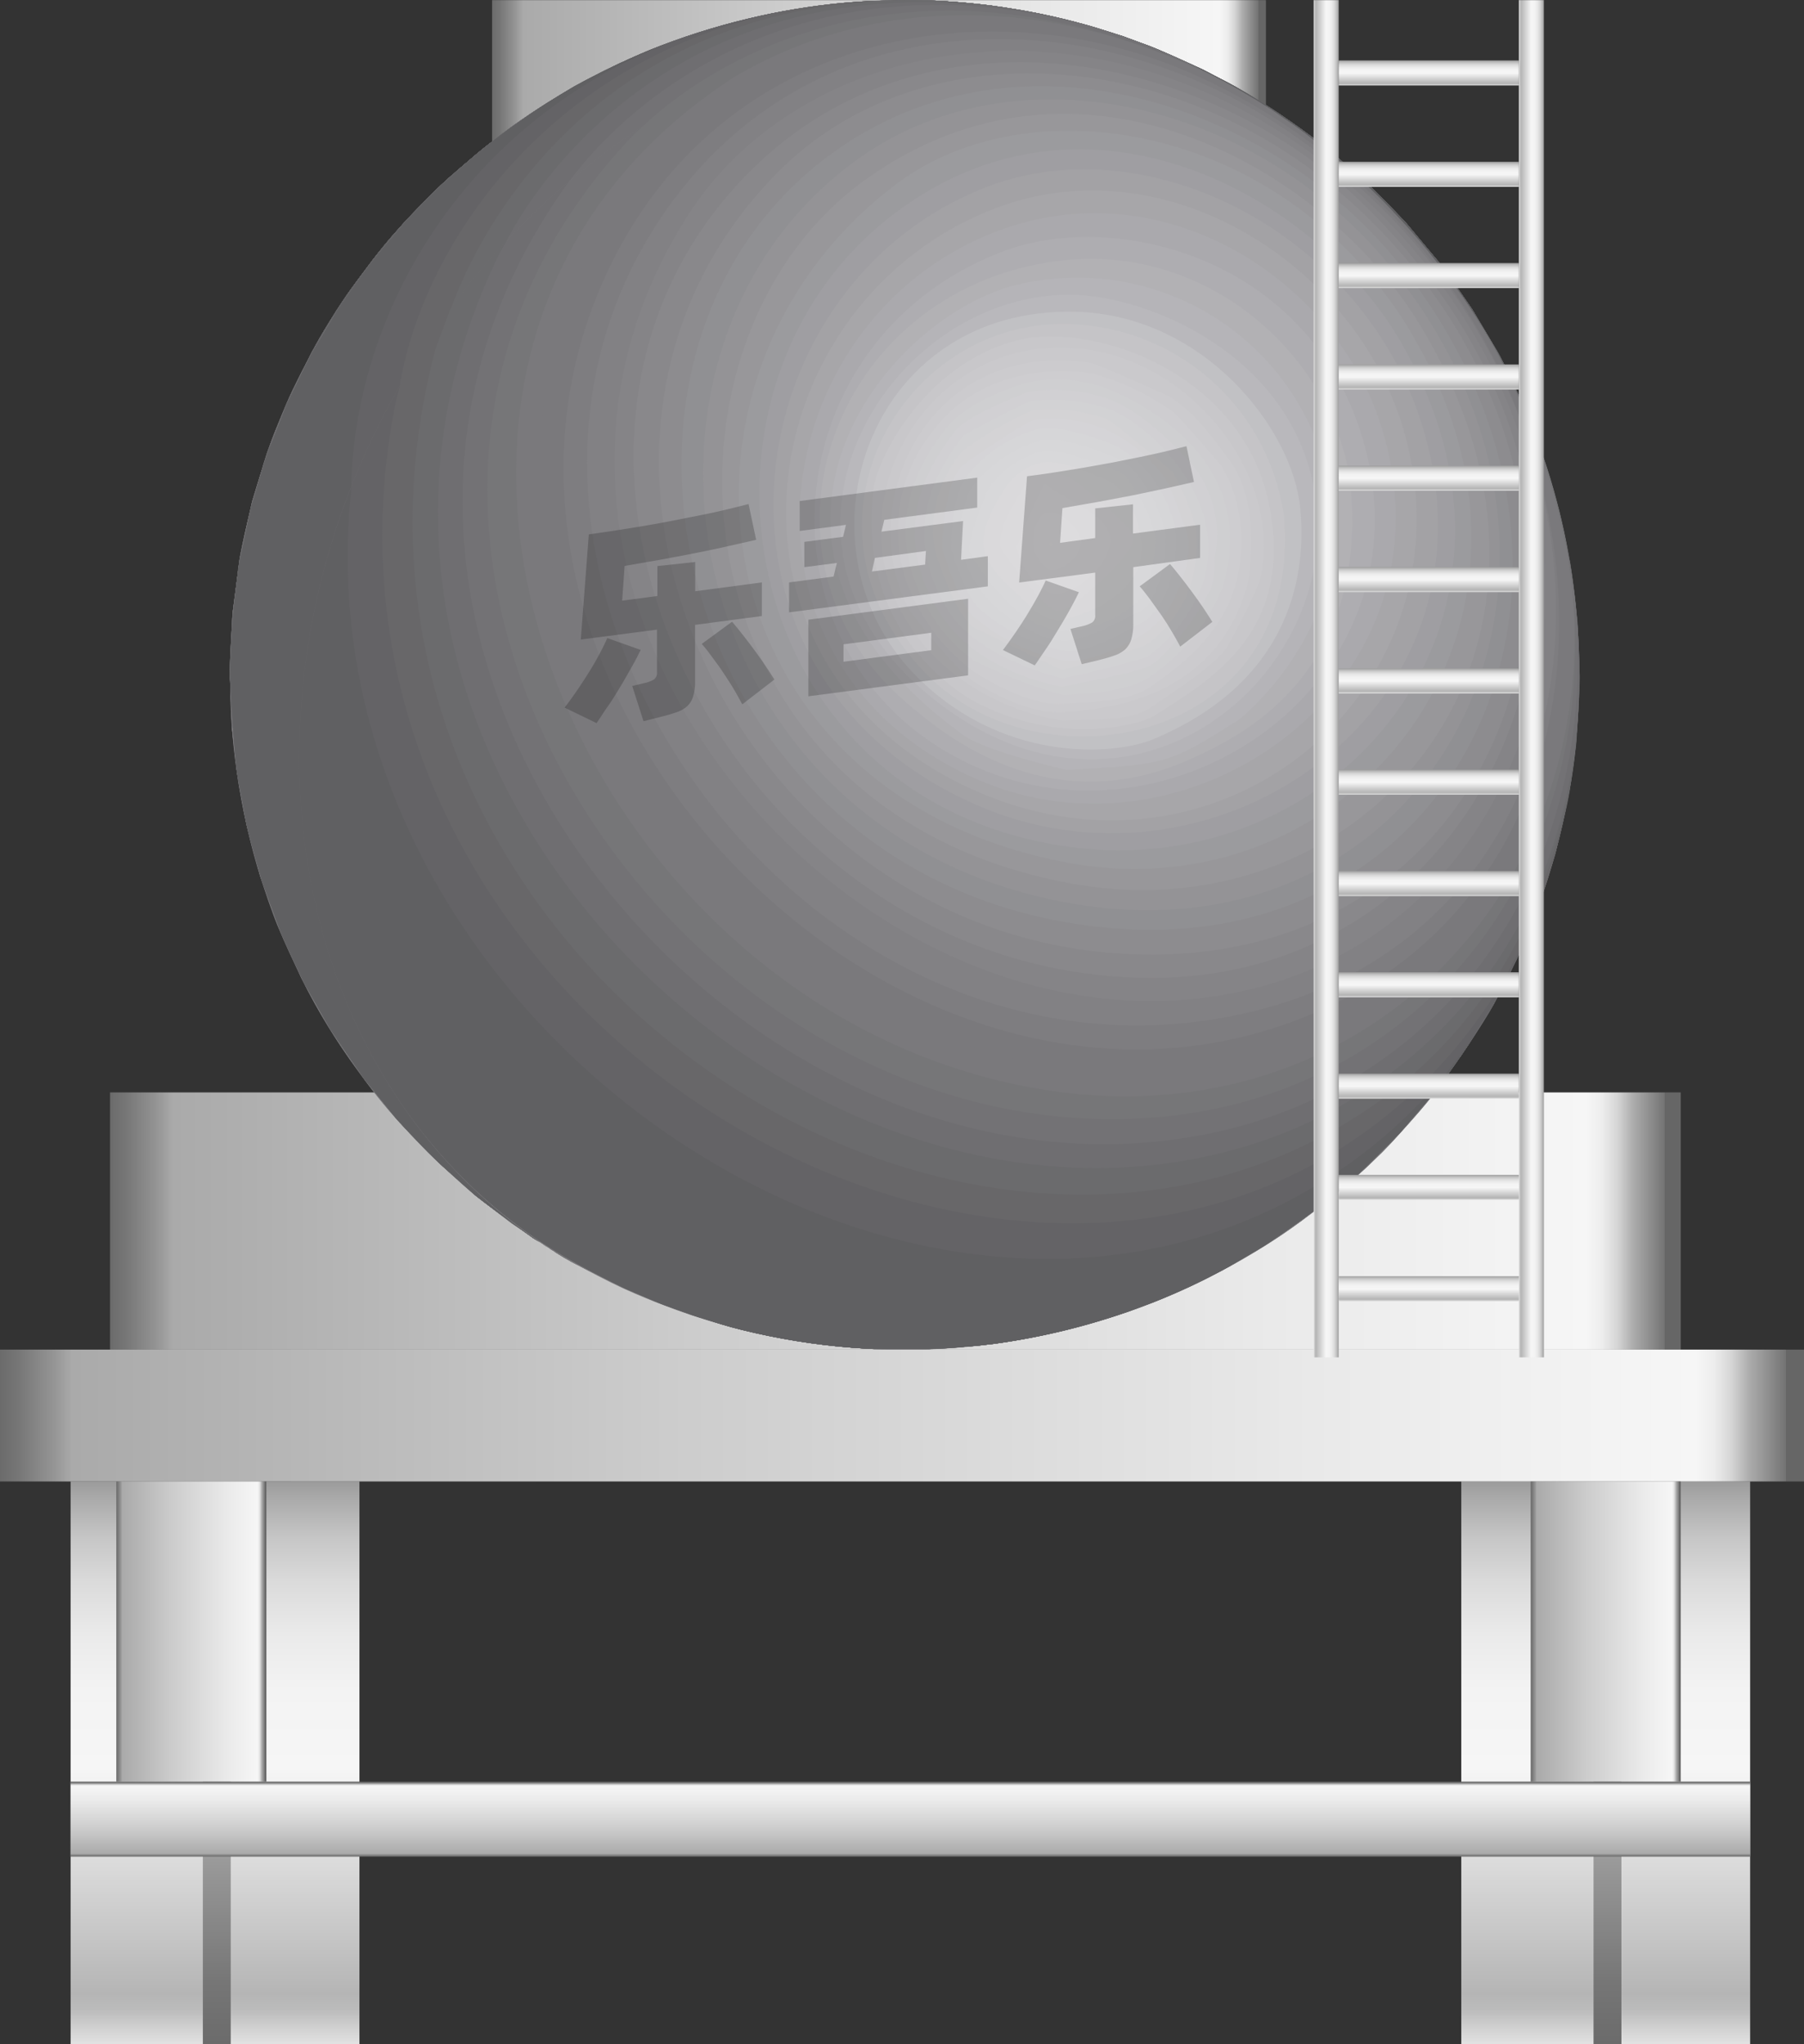 <svg xmlns="http://www.w3.org/2000/svg" xmlns:xlink="http://www.w3.org/1999/xlink" viewBox="0 0 132.6 150.23"><rect x="0" y="0" width="132.6" height="150.23" fill="#333333" stroke="none"/><defs><style>.cls-1{fill:none;}.cls-2{fill:url(#未命名的渐变_105);}.cls-3{fill:url(#未命名的渐变_67);}.cls-4{fill:url(#未命名的渐变_105-2);}.cls-5{fill:url(#未命名的渐变_67-2);}.cls-6{fill:url(#未命名的渐变_74);}.cls-7{fill:url(#未命名的渐变_74-2);}.cls-8{isolation:isolate;}.cls-9{clip-path:url(#clip-path);}.cls-10{fill:#7a797c;}.cls-11{fill:#767678;}.cls-12{fill:#737275;}.cls-13{fill:#6f6e71;}.cls-14{fill:#6b6b6d;}.cls-15{fill:#686769;}.cls-16{fill:#646366;}.cls-17{fill:#606062;}.cls-18{fill:#7e7d80;}.cls-19{fill:#828184;}.cls-20{fill:#858487;}.cls-21{fill:#89888b;}.cls-22{fill:#8d8c8f;}.cls-23{fill:#909093;}.cls-24{fill:#949396;}.cls-25{fill:#98979a;}.cls-26{fill:#9b9b9e;}.cls-27{fill:#9f9ea2;}.cls-28{fill:#a3a2a5;}.cls-29{fill:#a7a6a9;}.cls-30{fill:#aaa9ad;}.cls-31{fill:#aeadb1;}.cls-32{fill:#b2b1b4;}.cls-33{fill:#b5b4b8;}.cls-34{fill:#b9b8bc;}.cls-35{fill:#c1c1c4;}.cls-36{fill:#c5c4c7;}.cls-37{fill:#c8c7ca;}.cls-38{fill:#cac9cc;}.cls-39{fill:#cccbce;}.cls-40{fill:#cecdd0;}.cls-41{fill:#cfcfd1;}.cls-42{fill:#d1d0d3;}.cls-43{fill:#d2d2d4;}.cls-44{fill:#d4d3d5;}.cls-45{fill:#d5d4d7;}.cls-46{fill:#d6d6d8;}.cls-47{fill:#d7d7d9;}.cls-48{fill:#d8d8da;}.cls-49{fill:#dad9db;}.cls-50{fill:#dbdadc;}.cls-51{fill:#dcdbdd;}.cls-52{fill:#dddcde;}.cls-53{fill:#dedddf;}.cls-54{clip-path:url(#clip-path-2);}.cls-55{fill:url(#未命名的渐变_74-3);}.cls-56{fill:url(#未命名的渐变_74-4);}.cls-57{fill:url(#未命名的渐变_74-5);}.cls-58{fill:url(#未命名的渐变_74-6);}.cls-59{fill:url(#未命名的渐变_105-3);}.cls-60{fill:url(#未命名的渐变_105-4);}.cls-61{fill:url(#未命名的渐变_105-5);}.cls-62{fill:url(#未命名的渐变_105-6);}.cls-63{fill:url(#未命名的渐变_105-7);}.cls-64{fill:url(#未命名的渐变_105-8);}.cls-65{fill:url(#未命名的渐变_105-9);}.cls-66{fill:url(#未命名的渐变_105-10);}.cls-67{fill:url(#未命名的渐变_105-11);}.cls-68{fill:url(#未命名的渐变_105-12);}.cls-69{fill:url(#未命名的渐变_105-13);}.cls-70{fill:url(#未命名的渐变_105-14);}.cls-71{fill:url(#未命名的渐变_105-15);}.cls-72{fill:url(#未命名的渐变_105-16);}.cls-73{fill:url(#未命名的渐变_105-17);}.cls-74{opacity:0.2;}</style><linearGradient id="未命名的渐变_105" x1="15.81" y1="150.23" x2="15.81" y2="108.87" gradientUnits="userSpaceOnUse"><stop offset="0" stop-color="#e2e2e2"/><stop offset="0.03" stop-color="#d0d0d0"/><stop offset="0.06" stop-color="#bcbcbc"/><stop offset="0.09" stop-color="#b5b5b5"/><stop offset="0.49" stop-color="#f6f6f6"/><stop offset="0.63" stop-color="#f3f3f3"/><stop offset="0.73" stop-color="#eaeaea"/><stop offset="0.82" stop-color="#dbdbdb"/><stop offset="0.9" stop-color="#c6c6c6"/><stop offset="0.97" stop-color="#aaa"/><stop offset="1" stop-color="#9b9b9b"/></linearGradient><linearGradient id="未命名的渐变_67" x1="15.93" y1="150.23" x2="15.93" y2="108.87" gradientUnits="userSpaceOnUse"><stop offset="0" stop-color="#6b6b6b"/><stop offset="0.11" stop-color="#767676"/><stop offset="0.3" stop-color="#959595"/><stop offset="0.41" stop-color="#aaa"/><stop offset="0.56" stop-color="#ccc"/><stop offset="0.71" stop-color="#eaeaea"/><stop offset="0.8" stop-color="#f6f6f6"/><stop offset="0.83" stop-color="#ededed"/><stop offset="0.87" stop-color="#d4d4d4"/><stop offset="0.92" stop-color="#ababab"/><stop offset="0.98" stop-color="#737373"/><stop offset="0.99" stop-color="#666"/></linearGradient><linearGradient id="未命名的渐变_105-2" x1="118.03" y1="150.23" x2="118.03" y2="108.87" xlink:href="#未命名的渐变_105"/><linearGradient id="未命名的渐变_67-2" x1="118.15" y1="150.23" x2="118.15" y2="108.87" xlink:href="#未命名的渐变_67"/><linearGradient id="未命名的渐变_74" x1="8.09" y1="89.73" x2="123.54" y2="89.73" gradientUnits="userSpaceOnUse"><stop offset="0" stop-color="#6b6b6b"/><stop offset="0.01" stop-color="#767676"/><stop offset="0.03" stop-color="#959595"/><stop offset="0.04" stop-color="#aaa"/><stop offset="0.37" stop-color="#ccc"/><stop offset="0.74" stop-color="#eaeaea"/><stop offset="0.94" stop-color="#f6f6f6"/><stop offset="0.95" stop-color="#ededed"/><stop offset="0.96" stop-color="#d4d4d4"/><stop offset="0.97" stop-color="#ababab"/><stop offset="0.99" stop-color="#737373"/><stop offset="0.99" stop-color="#666"/></linearGradient><linearGradient id="未命名的渐变_74-2" x1="36.17" y1="34.53" x2="93.05" y2="34.53" xlink:href="#未命名的渐变_74"/><clipPath id="clip-path"><path class="cls-1" d="M42,92.73a38.45,38.45,0,0,0,24.38,4.49A38.45,38.45,0,0,1,42,92.73a50.11,50.11,0,0,1-4.38-2.81,46.86,46.86,0,0,1-6.1-5.15c-.89-.92-2.07-2.16-2.9-3.13s-1.65-2-2.3-2.93a46.31,46.31,0,0,1-4.17-6.83c-.54-1.15-1.26-2.67-1.74-3.84s-.94-2.55-1.29-3.65a46.2,46.2,0,0,1-1.62-6.86,59.78,59.78,0,0,1-.63-8,50.61,50.61,0,0,1,.72-8.36,47.91,47.91,0,0,1,2.06-7.94c.42-1.22,1.07-2.82,1.6-4s1.19-2.39,1.7-3.41a43.3,43.3,0,0,1,2.27-3.74c.61-.93,1.53-2.11,2.19-3a41.1,41.1,0,0,1,3-3.47c.74-.79,1.76-1.81,2.57-2.53,1.13-1,2.7-2.3,3.9-3.23a50.18,50.18,0,0,1,5.65-3.64,40.92,40.92,0,0,1,5.13-2.46c1-.4,2.42-.93,3.48-1.27s2.53-.76,3.63-1A49.38,49.38,0,0,1,69,.06,49.9,49.9,0,0,1,82.5,2.65a48.52,48.52,0,0,1,5.92,2.47,47.31,47.31,0,0,1,6.37,3.76,50.33,50.33,0,0,1,6,4.87,49.77,49.77,0,0,1,9.55,12.59,68.33,68.33,0,0,1,3.06,7,38.63,38.63,0,0,1,1.22,4.1c.29,1.14.57,2.69.81,3.85a32.88,32.88,0,0,1,.53,4.32,48,48,0,0,1,.15,4.94c-.07,1.21-.12,2.82-.24,4a42.2,42.2,0,0,1-.63,4.33,49,49,0,0,1-2.23,8,48.34,48.34,0,0,1-3.52,7.48c-1.15,1.92-2.87,4.38-4.22,6.17-.83,1.1-2.11,2.43-3,3.45a33.9,33.9,0,0,1-2.59,2.5c-1.16,1-2.77,2.28-4,3.22a35.28,35.28,0,0,1-3.31,2.21c-1.47.87-3.49,2-5,2.69a48.32,48.32,0,0,1-7.36,2.71,49.55,49.55,0,0,1-19.45,1.51,50,50,0,0,1-10-2.29c-1-.34-2.39-.85-3.38-1.3C45.56,94.54,43.53,93.53,42,92.73Z"/></clipPath><clipPath id="clip-path-2"><path class="cls-1" d="M73.11,98.75a49.7,49.7,0,0,1-16.64-.58,48.1,48.1,0,0,1-7.65-2.24c-.9-.33-2.08-.83-3-1.24-1.17-.55-2.7-1.34-3.84-2C29.92,85.85,22,72.26,22,55.58,22,29.27,42,5.27,66.58,2,42,5.27,22,29.27,22,55.58,22,72.26,29.92,85.85,42,92.73c-.85-.52-2-1.17-2.82-1.73-1.31-.9-3-2.15-4.25-3.14a62.74,62.74,0,0,1-5.22-5,34,34,0,0,1-3-3.66C26,78.15,25,76.72,24.26,75.6a37.18,37.18,0,0,1-1.87-3.3c-.56-1.17-1.31-2.71-1.8-3.91s-1-2.52-1.33-3.63a50.21,50.21,0,0,1-1.85-8,48.51,48.51,0,0,1-.51-7.22,69.38,69.38,0,0,1,.66-8,49.42,49.42,0,0,1,3.53-11.87,44.83,44.83,0,0,1,3.82-7.06,49,49,0,0,1,4.88-6.32c.74-.79,1.74-1.84,2.53-2.58,1-.9,2.26-2.05,3.28-2.86.8-.63,1.88-1.45,2.72-2C39.46,8,41,7.07,42.18,6.37a58.11,58.11,0,0,1,5.5-2.66A50.78,50.78,0,0,1,55,1.37,49.33,49.33,0,0,1,69,.06a53.45,53.45,0,0,1,6.08.69c1.19.23,2.06.39,3.1.65,2.08.53,3.26.89,3.87,1.11a50.25,50.25,0,0,1,5,2c1.16.57,2.71,1.34,3.84,2,.88.49,2,1.17,2.85,1.75s2,1.34,2.77,2c1.1.86,2.54,2,3.56,3a50.32,50.32,0,0,1,5.53,6A49.32,49.32,0,0,1,110.1,26a66.39,66.39,0,0,1,3.13,7,50.51,50.51,0,0,1,2.67,12.32,48.24,48.24,0,0,1,0,8.46,32.5,32.5,0,0,1-.64,4.81,49.36,49.36,0,0,1-2.14,7.91,48.07,48.07,0,0,1-3.37,7.37c-1.13,1.94-2.82,4.42-4.14,6.23-.76,1-1.9,2.31-2.76,3.25a50.39,50.39,0,0,1-8.59,7.36A49.53,49.53,0,0,1,73.11,98.75Z"/></clipPath><linearGradient id="未命名的渐变_74-3" x1="0" y1="104.02" x2="132.6" y2="104.02" xlink:href="#未命名的渐变_74"/><linearGradient id="未命名的渐变_74-4" x1="8.55" y1="119.9" x2="19.58" y2="119.9" xlink:href="#未命名的渐变_74"/><linearGradient id="未命名的渐变_74-5" x1="112.51" y1="119.9" x2="123.54" y2="119.9" xlink:href="#未命名的渐变_74"/><linearGradient id="未命名的渐变_74-6" x1="66.92" y1="136.44" x2="66.92" y2="130.93" xlink:href="#未命名的渐变_74"/><linearGradient id="未命名的渐变_105-3" x1="96.56" y1="49.88" x2="98.4" y2="49.88" xlink:href="#未命名的渐变_105"/><linearGradient id="未命名的渐变_105-4" x1="111.64" y1="49.88" x2="113.48" y2="49.88" xlink:href="#未命名的渐变_105"/><linearGradient id="未命名的渐变_105-5" x1="105.02" y1="6.28" x2="105.02" y2="4.44" xlink:href="#未命名的渐变_105"/><linearGradient id="未命名的渐变_105-6" x1="105.02" y1="13.73" x2="105.02" y2="11.89" xlink:href="#未命名的渐变_105"/><linearGradient id="未命名的渐变_105-7" x1="105.02" y1="21.17" x2="105.02" y2="19.33" xlink:href="#未命名的渐变_105"/><linearGradient id="未命名的渐变_105-8" x1="105.02" y1="28.62" x2="105.02" y2="26.78" xlink:href="#未命名的渐变_105"/><linearGradient id="未命名的渐变_105-9" x1="105.02" y1="36.06" x2="105.02" y2="34.22" xlink:href="#未命名的渐变_105"/><linearGradient id="未命名的渐变_105-10" x1="105.02" y1="43.51" x2="105.02" y2="41.67" xlink:href="#未命名的渐变_105"/><linearGradient id="未命名的渐变_105-11" x1="105.02" y1="50.95" x2="105.02" y2="49.12" xlink:href="#未命名的渐变_105"/><linearGradient id="未命名的渐变_105-12" x1="105.02" y1="58.4" x2="105.02" y2="56.56" xlink:href="#未命名的渐变_105"/><linearGradient id="未命名的渐变_105-13" x1="105.02" y1="65.85" x2="105.02" y2="64.01" xlink:href="#未命名的渐变_105"/><linearGradient id="未命名的渐变_105-14" x1="105.02" y1="73.29" x2="105.02" y2="71.45" xlink:href="#未命名的渐变_105"/><linearGradient id="未命名的渐变_105-15" x1="105.02" y1="80.74" x2="105.02" y2="78.9" xlink:href="#未命名的渐变_105"/><linearGradient id="未命名的渐变_105-16" x1="105.02" y1="88.18" x2="105.02" y2="86.34" xlink:href="#未命名的渐变_105"/><linearGradient id="未命名的渐变_105-17" x1="105.02" y1="95.63" x2="105.02" y2="93.79" xlink:href="#未命名的渐变_105"/></defs><title>truck(卡车)</title><g id="图层_2" data-name="图层 2"><g id="图层_55" data-name="图层 55"><g id="truck_卡车_" data-name="truck(卡车)"><rect class="cls-2" x="5.19" y="108.87" width="21.23" height="41.36"/><rect class="cls-3" x="14.91" y="108.87" width="2.05" height="41.36"/><rect class="cls-4" x="107.41" y="108.87" width="21.23" height="41.36"/><rect class="cls-5" x="117.13" y="108.87" width="2.05" height="41.36"/><rect class="cls-6" x="8.09" y="80.28" width="115.45" height="18.9"/><rect class="cls-7" x="36.17" y="0.01" width="56.88" height="69.03"/><g class="cls-8"><g class="cls-8"><g class="cls-9"><g class="cls-8"><path class="cls-10" d="M42,92.73A49.87,49.87,0,0,0,70.56,99a49.63,49.63,0,0,0,42.93-65.3A49.94,49.94,0,0,0,69,.06,49.43,49.43,0,0,0,21.28,29.21C12.22,49.28,16.44,77.54,42,92.73a38.45,38.45,0,0,0,24.38,4.49A38.45,38.45,0,0,1,42,92.73"/><path class="cls-10" d="M66.41,97.22C21.34,98.36,6.26,49.37,28,28.66,50.92,6.82,94.76,31.87,93.14,65.89,92.06,88.59,76,94,66.41,97.22A38.45,38.45,0,0,1,42,92.73l2.54,1.34c1.14.53,2.67,1.22,3.83,1.7l2.09.77c.74.23,1.72.55,2.46.77l1.69.44c.54.13,1.25.3,1.78.41l1.42.27,1.42.23,1.23.17,1.22.13,1.13.09c.34,0,.79.06,1.12.07l1.08,0,1.07,0h1.08l1.09,0,1.12,0L70.56,99l1.24-.12,1.31-.15,1.61-.25a50,50,0,0,0,10-2.8l2.54-1.09a47.82,47.82,0,0,0,5.57-3l2.77-1.87c1.21-.95,2.82-2.21,4-3.22l2.59-2.5c.92-1,2.16-2.38,3-3.45l2.22-3c.7-1.11,1.66-2.58,2.31-3.72l1.73-3.38c.5-1.2,1.2-2.77,1.64-4l1.18-3.7c.29-1.26.72-2.94,1-4.21l.56-3.94c.08-1.48.23-3.45.25-4.92l-.16-4c-.15-1.3-.32-3-.53-4.32l-.81-3.85c-.36-1.23-.8-2.88-1.22-4.1L112,29.78c-.56-1.15-1.26-2.7-1.87-3.83l-1.93-3.24c-.74-1.06-1.71-2.5-2.5-3.52l-2.36-2.82c-.94-1-2.18-2.28-3.17-3.2l-2.61-2.25A51.54,51.54,0,0,0,91,6.46L88.42,5.12c-1.14-.53-2.67-1.23-3.83-1.7L82.5,2.65c-.74-.23-1.72-.55-2.46-.77l-1.69-.45L76.57,1,75.15.76,73.73.53,72.5.36,71.27.23,70.15.13,69,.06,68,0,66.88,0H65.8L64.71,0,63.59.08,62.43.17,61.19.28,59.88.44,58.25.69a50.6,50.6,0,0,0-10.57,3L45.11,4.85a47.59,47.59,0,0,0-5.44,3L36.9,9.81C35.71,10.76,34.13,12,33,13l-2.57,2.53c-.91,1-2.13,2.4-3,3.47l-2.19,3c-.69,1.12-1.63,2.59-2.27,3.74l-1.7,3.41c-.49,1.2-1.17,2.78-1.6,4l-1.14,3.71c-.28,1.27-.69,2.95-.92,4.23l-.52,4c-.06,1.33-.19,3.09-.2,4.41l.16,4.05c.25,2.13.66,5,1.07,7.06l1,3.77c.42,1.2,1,2.82,1.44,4l1.59,3.49c.62,1.12,1.41,2.63,2.08,3.72l2.09,3.11c.8,1,1.86,2.42,2.71,3.41l2.49,2.65c1,.94,2.36,2.21,3.41,3.09l2.69,2.06c1.3.87,3,2,4.38,2.81a38.45,38.45,0,0,0,24.38,4.49"/><path class="cls-11" d="M49.77,96C11.23,81.81,8,35.1,36.34,21.67c29.73-14.08,68,22.19,56.85,53.89C84.56,100.13,61,99.69,49.77,96A37.07,37.07,0,0,1,42,92.73l2.54,1.34c1.14.53,2.67,1.22,3.83,1.7l2.09.77c.74.23,1.72.55,2.46.77l1.69.44c.54.13,1.25.3,1.78.41l1.42.27,1.42.23,1.23.17,1.22.13,1.13.09c.34,0,.79.06,1.12.07l1.08,0,1.07,0h1.08l1.09,0,1.12,0L70.56,99l1.24-.12,1.31-.15,1.61-.25a50,50,0,0,0,10-2.8l2.54-1.09a47.82,47.82,0,0,0,5.57-3l2.77-1.87c1.21-.95,2.82-2.21,4-3.22l2.59-2.5c.92-1,2.16-2.38,3-3.45l2.22-3c.7-1.11,1.66-2.58,2.31-3.72l1.73-3.38c.5-1.2,1.2-2.77,1.64-4l1.18-3.7c.29-1.26.72-2.94,1-4.21l.56-3.94c.08-1.48.23-3.45.25-4.92l-.16-4c-.15-1.3-.32-3-.53-4.32l-.81-3.85c-.36-1.23-.8-2.88-1.22-4.1L112,29.78c-.56-1.15-1.26-2.7-1.87-3.83l-1.93-3.24c-.74-1.06-1.71-2.5-2.5-3.52l-2.36-2.82c-.94-1-2.18-2.28-3.17-3.2l-2.61-2.25A51.54,51.54,0,0,0,91,6.46L88.42,5.12c-1.14-.53-2.67-1.23-3.83-1.7L82.5,2.65c-.74-.23-1.72-.55-2.46-.77l-1.69-.45L76.57,1,75.15.76,73.73.53,72.5.36,71.27.23,70.15.13,69,.06,68,0,66.88,0H65.8L64.71,0,63.59.08,62.43.17,61.19.28,59.88.44,58.25.69a50.6,50.6,0,0,0-10.57,3L45.11,4.85a47.59,47.59,0,0,0-5.44,3L36.9,9.81C35.71,10.76,34.13,12,33,13l-2.57,2.53c-.91,1-2.13,2.4-3,3.47l-2.19,3c-.69,1.12-1.63,2.59-2.27,3.74l-1.7,3.41c-.49,1.2-1.17,2.78-1.6,4l-1.14,3.71c-.28,1.27-.69,2.95-.92,4.23l-.52,4c-.06,1.33-.19,3.09-.2,4.41l.16,4.05c.25,2.13.66,5,1.07,7.06l1,3.77c.42,1.2,1,2.82,1.44,4l1.59,3.49c.62,1.12,1.41,2.63,2.08,3.72l2.09,3.11c.8,1,1.86,2.42,2.71,3.41l2.49,2.65c1,.94,2.36,2.21,3.41,3.09l2.69,2.06c1.3.87,3,2,4.38,2.81A37.07,37.07,0,0,0,49.77,96"/><path class="cls-12" d="M19,63.75C9.31,29.32,41,5.4,72.73,23.12c32.3,18,32.23,65.09-.12,74C66,99,55.48,99.78,42.9,93.21L42,92.73l2.54,1.34c1.14.53,2.67,1.22,3.83,1.7l2.09.77c.74.23,1.72.55,2.46.77l1.69.44c.54.13,1.25.3,1.78.41l1.42.27,1.42.23,1.23.17,1.22.13,1.13.09c.34,0,.79.06,1.12.07l1.08,0,1.07,0h1.08l1.09,0,1.12,0L70.56,99l1.24-.12,1.31-.15,1.61-.25a50,50,0,0,0,10-2.8l2.54-1.09a47.82,47.82,0,0,0,5.57-3l2.77-1.87c1.21-.95,2.82-2.21,4-3.22l2.59-2.5c.92-1,2.16-2.38,3-3.45l2.22-3c.7-1.11,1.66-2.58,2.31-3.72l1.73-3.38c.5-1.2,1.2-2.77,1.64-4l1.18-3.7c.29-1.26.72-2.94,1-4.21l.56-3.94c.08-1.48.23-3.45.25-4.92l-.16-4c-.15-1.3-.32-3-.53-4.32l-.81-3.85c-.36-1.23-.8-2.88-1.22-4.1L112,29.78c-.56-1.15-1.26-2.7-1.87-3.83l-1.93-3.24c-.74-1.06-1.71-2.5-2.5-3.52l-2.36-2.82c-.94-1-2.18-2.28-3.17-3.2l-2.61-2.25A51.54,51.54,0,0,0,91,6.46L88.42,5.12c-1.14-.53-2.67-1.23-3.83-1.7L82.5,2.65c-.74-.23-1.72-.55-2.46-.77l-1.69-.45L76.57,1,75.15.76,73.73.53,72.5.36,71.27.23,70.15.13,69,.06,68,0,66.88,0H65.8L64.71,0,63.59.08,62.43.17,61.19.28,59.88.44,58.25.69a50.6,50.6,0,0,0-10.57,3L45.11,4.85a47.59,47.59,0,0,0-5.44,3L36.9,9.81C35.71,10.76,34.13,12,33,13l-2.57,2.53c-.91,1-2.13,2.4-3,3.47l-2.19,3c-.69,1.12-1.63,2.59-2.27,3.74l-1.7,3.41c-.49,1.2-1.17,2.78-1.6,4l-1.14,3.71c-.28,1.27-.69,2.95-.92,4.23l-.52,4c-.06,1.33-.19,3.09-.2,4.41l.16,4.05c.25,2.13.66,5,1.07,7.06l1,3.77,1.08,3.09L19,63.94c0-.06,0-.13-.05-.19"/><path class="cls-12" d="M42.9,93.21C42,92.72,40.84,92,40,91.49L42,92.73l.87.48"/><path class="cls-13" d="M17.5,57.34C12.82,17.8,53.17,3.69,80.62,26.08c29.38,24,21.19,69.42-13.08,72.58a41.32,41.32,0,0,1-17.83-2.4l2.07.7,1.17.35,1.69.44c.54.13,1.25.3,1.78.41l1.42.27,1.42.23,1.23.17,1.22.13,1.13.09c.34,0,.79.06,1.12.07l1.08,0,1.07,0h1.08l1.09,0,1.12,0L70.56,99l1.24-.12,1.31-.15,1.61-.25a50,50,0,0,0,10-2.8l2.54-1.09a47.82,47.82,0,0,0,5.57-3l2.77-1.87c1.21-.95,2.82-2.21,4-3.22l2.59-2.5c.92-1,2.16-2.38,3-3.45l2.22-3c.7-1.11,1.66-2.58,2.31-3.72l1.73-3.38c.5-1.2,1.2-2.77,1.64-4l1.18-3.7c.29-1.26.72-2.94,1-4.21l.56-3.94c.08-1.48.23-3.45.25-4.92l-.16-4c-.15-1.3-.32-3-.53-4.32l-.81-3.85c-.36-1.23-.8-2.88-1.22-4.1L112,29.78c-.56-1.15-1.26-2.7-1.87-3.83l-1.93-3.24c-.74-1.06-1.71-2.5-2.5-3.52l-2.36-2.82c-.94-1-2.18-2.28-3.17-3.2l-2.61-2.25A51.54,51.54,0,0,0,91,6.46L88.42,5.12c-1.14-.53-2.67-1.23-3.83-1.7L82.5,2.65c-.74-.23-1.72-.55-2.46-.77l-1.69-.45L76.57,1,75.15.76,73.73.53,72.5.36,71.27.23,70.15.13,69,.06,68,0,66.88,0H65.8L64.71,0,63.59.08,62.43.17,61.19.28,59.88.44,58.25.69a50.6,50.6,0,0,0-10.57,3L45.11,4.85a47.59,47.59,0,0,0-5.44,3L36.9,9.81C35.71,10.76,34.13,12,33,13l-2.57,2.53c-.91,1-2.13,2.4-3,3.47l-2.19,3c-.69,1.12-1.63,2.59-2.27,3.74l-1.7,3.41c-.49,1.2-1.17,2.78-1.6,4l-1.14,3.71c-.28,1.27-.69,2.95-.92,4.23l-.52,4c-.06,1.33-.19,3.09-.2,4.41l.16,4.05c.16,1.36.34,3.18.57,4.53l-.13-.75"/><path class="cls-14" d="M16.9,49.47C18.89,7.27,64.6,4.82,86.85,29c26.57,28.82,12.45,71.4-23.23,70.09a43.23,43.23,0,0,1-6.11-.68l1.38.23.37.06,1.23.17,1.22.13,1.13.09c.34,0,.79.06,1.12.07l1.08,0,1.07,0h1.08l1.09,0,1.12,0L70.56,99l1.24-.12,1.31-.15,1.61-.25a50,50,0,0,0,10-2.8l2.54-1.09a47.82,47.82,0,0,0,5.57-3l2.77-1.87c1.21-.95,2.82-2.21,4-3.22l2.59-2.5c.92-1,2.16-2.38,3-3.45l2.22-3c.7-1.11,1.66-2.58,2.31-3.72l1.73-3.38c.5-1.2,1.2-2.77,1.64-4l1.18-3.7c.29-1.26.72-2.94,1-4.21l.56-3.94c.08-1.48.23-3.45.25-4.92l-.16-4c-.15-1.3-.32-3-.53-4.32l-.81-3.85c-.36-1.23-.8-2.88-1.22-4.1L112,29.78c-.56-1.15-1.26-2.7-1.87-3.83l-1.93-3.24c-.74-1.06-1.71-2.5-2.5-3.52l-2.36-2.82c-.94-1-2.18-2.28-3.17-3.2l-2.61-2.25A51.54,51.54,0,0,0,91,6.46L88.42,5.12c-1.14-.53-2.67-1.23-3.83-1.7L82.5,2.65c-.74-.23-1.72-.55-2.46-.77l-1.69-.45L76.57,1,75.15.76,73.73.53,72.5.36,71.27.23,70.15.13,69,.06,68,0,66.88,0H65.8L64.71,0,63.59.08,62.43.17,61.19.28,59.88.44,58.25.69a50.6,50.6,0,0,0-10.57,3L45.11,4.85a47.59,47.59,0,0,0-5.44,3L36.9,9.81C35.71,10.76,34.13,12,33,13l-2.57,2.53c-.91,1-2.13,2.4-3,3.47l-2.19,3c-.69,1.12-1.63,2.59-2.27,3.74l-1.7,3.41c-.49,1.2-1.17,2.78-1.6,4l-1.14,3.71c-.28,1.27-.69,2.95-.92,4.23l-.52,4c-.06,1.33-.19,3.09-.2,4.41v0"/><path class="cls-15" d="M18,39.28c8.47-36.06,56.45-37.5,77.78-2.34,17.61,29,1,62.76-30.58,62.23l2,0,1.09,0,1.12,0L70.56,99l1.24-.12,1.31-.15,1.61-.25a50,50,0,0,0,10-2.8l2.54-1.09a47.82,47.82,0,0,0,5.57-3l2.77-1.87c1.21-.95,2.82-2.21,4-3.22l2.59-2.5c.92-1,2.16-2.38,3-3.45l2.22-3c.7-1.11,1.66-2.58,2.31-3.72l1.73-3.38c.5-1.2,1.2-2.77,1.64-4l1.18-3.7c.29-1.26.72-2.94,1-4.21l.56-3.94c.08-1.48.23-3.45.25-4.92l-.16-4c-.15-1.3-.32-3-.53-4.32l-.81-3.85c-.36-1.23-.8-2.88-1.22-4.1L112,29.78c-.56-1.15-1.26-2.7-1.87-3.83l-1.93-3.24c-.74-1.06-1.71-2.5-2.5-3.52l-2.36-2.82c-.94-1-2.18-2.28-3.17-3.2l-2.61-2.25A51.54,51.54,0,0,0,91,6.46L88.42,5.12c-1.14-.53-2.67-1.23-3.83-1.7L82.5,2.65c-.74-.23-1.72-.55-2.46-.77l-1.69-.45L76.57,1,75.15.76,73.73.53,72.5.36,71.27.23,70.15.13,69,.06,68,0,66.88,0H65.8L64.71,0,63.59.08,62.43.17,61.19.28,59.88.44,58.25.69a50.6,50.6,0,0,0-10.57,3L45.11,4.85a47.59,47.59,0,0,0-5.44,3L36.9,9.81C35.71,10.76,34.13,12,33,13l-2.57,2.53c-.91,1-2.13,2.4-3,3.47l-2.19,3c-.69,1.12-1.63,2.59-2.27,3.74l-1.7,3.41c-.49,1.2-1.17,2.78-1.6,4l-1.14,3.71c-.28,1.27-.69,2.95-.92,4.23l-.2,1.27c.18-.94.39-2.2.58-3.14"/><path class="cls-16" d="M19.33,34.23c14.56-38.5,64.05-29.66,80.82,5.31,12.7,26.46-.31,55.22-26.76,59.17L75,98.45a50.79,50.79,0,0,0,9.74-2.75l2.54-1.09a47.82,47.82,0,0,0,5.57-3l2.77-1.87c1.21-.95,2.82-2.21,4-3.22l2.59-2.5c.92-1,2.16-2.38,3-3.45l2.22-3c.7-1.11,1.66-2.58,2.31-3.72l1.73-3.38c.5-1.2,1.2-2.77,1.64-4l1.18-3.7c.29-1.26.72-2.94,1-4.21l.56-3.94c.08-1.48.23-3.45.25-4.92l-.16-4c-.15-1.3-.32-3-.53-4.32l-.81-3.85c-.36-1.23-.8-2.88-1.22-4.1L112,29.78c-.56-1.15-1.26-2.7-1.87-3.83l-1.93-3.24c-.74-1.06-1.71-2.5-2.5-3.52l-2.36-2.82c-.94-1-2.18-2.28-3.17-3.2l-2.61-2.25A51.54,51.54,0,0,0,91,6.46L88.42,5.12c-1.14-.53-2.67-1.23-3.83-1.7L82.5,2.65c-.74-.23-1.72-.55-2.46-.77l-1.69-.45L76.57,1,75.15.76,73.73.53,72.5.36,71.27.23,70.15.13,69,.06,68,0,66.88,0H65.8L64.71,0,63.59.08,62.43.17,61.19.28,59.88.44,58.25.69a50.6,50.6,0,0,0-10.57,3L45.11,4.85a47.59,47.59,0,0,0-5.44,3L36.9,9.81C35.71,10.76,34.13,12,33,13l-2.57,2.53c-.91,1-2.13,2.4-3,3.47l-2.19,3c-.69,1.12-1.63,2.59-2.27,3.74l-1.7,3.41c-.49,1.2-1.17,2.78-1.6,4l-.51,1.54c0-.16.11-.37.16-.52"/><path class="cls-17" d="M24.89,22.71C48.36-10.83,100,12.27,106.65,49.82,113,85.85,84.5,95.92,81.23,97l1.81-.6,1.72-.65,2.54-1.09a47.82,47.82,0,0,0,5.57-3l2.77-1.87c1.21-.95,2.82-2.21,4-3.22l2.59-2.5c.92-1,2.16-2.38,3-3.45l2.22-3c.7-1.11,1.66-2.58,2.31-3.72l1.73-3.38c.5-1.2,1.2-2.77,1.64-4l1.18-3.7c.29-1.26.72-2.94,1-4.21l.56-3.94c.08-1.48.23-3.45.25-4.92l-.16-4c-.15-1.3-.32-3-.53-4.32l-.81-3.85c-.36-1.23-.8-2.88-1.22-4.1L112,29.78c-.56-1.15-1.26-2.7-1.87-3.83l-1.93-3.24c-.74-1.06-1.71-2.5-2.5-3.52l-2.36-2.82c-.94-1-2.18-2.28-3.17-3.2l-2.61-2.25A51.54,51.54,0,0,0,91,6.46L88.42,5.12c-1.14-.53-2.67-1.23-3.83-1.7L82.5,2.65c-.74-.23-1.72-.55-2.46-.77l-1.69-.45L76.57,1,75.15.76,73.73.53,72.5.36,71.27.23,70.15.13,69,.06,68,0,66.88,0H65.8L64.71,0,63.59.08,62.43.17,61.19.28,59.88.44,58.25.69a50.6,50.6,0,0,0-10.57,3L45.11,4.85a47.59,47.59,0,0,0-5.44,3L36.9,9.81C35.71,10.76,34.13,12,33,13l-2.57,2.53c-.91,1-2.13,2.4-3,3.47l-2.19,3c-.69,1.12-1.63,2.59-2.27,3.74l1.36-2.26.55-.83"/><path class="cls-18" d="M52.79,96.1c31.05,6.11,49.88-27.13,31-54.73C64.3,12.91,23.55,17.54,18.71,48.77,15.51,69.4,31.75,92,52.79,96.1"/><path class="cls-19" d="M48.27,94.42c32.33,10,50.91-22.24,36.3-48.3-17.78-31.71-57.46-27.71-64.42-.86C14.33,67.67,30,88.77,48.27,94.42"/><path class="cls-20" d="M42.05,91.31c27.88,14.43,51.91-10,44.42-35.69-10-34.11-50.65-39.26-63.42-15.17-9.09,17.14-.21,40.91,19,50.86"/><path class="cls-21" d="M40.12,89.7c26.09,14.74,52.33-5.46,44.56-34.31C77.35,28.14,36.17,15,23,42.87c-8.29,17.55,2.15,38.38,17.1,46.83"/><path class="cls-22" d="M37.18,87.15C61,103.34,87.69,87.78,84,59.84,80.21,31.37,42.59,18,26.49,39.38,14.94,54.71,22.61,77.24,37.18,87.15"/><path class="cls-23" d="M36.81,86.13c24.54,17.6,49.81-1.52,45.64-26.46C77.5,30,39,22,26.45,41.68,16.42,57.37,24,77,36.81,86.13"/><path class="cls-24" d="M37.2,85.58c25.32,17.88,47.85-4.33,43.7-26.07C75.29,30.13,39,23.89,26.5,44.11,18.5,57,23.2,75.25,37.2,85.58"/><path class="cls-25" d="M34.27,82.15c22,20,46,2.8,45.52-18.33-.63-29-34.89-37.09-49-22.71-11.78,12-7.7,30.9,3.5,41"/><path class="cls-26" d="M34.93,81.59c20.85,18.86,46.29,1.52,43.37-22.31C75.47,36.18,42.6,26.6,29.46,45.05c-8.89,12.48-3.82,28.14,5.47,36.54"/><path class="cls-27" d="M35.76,81C57,99.57,80.05,79.42,77.25,59.2,74.25,37.48,44,28.62,31,45.65,21.15,58.55,27.86,74.09,35.76,81"/><path class="cls-28" d="M33.6,77.17c17.18,20.1,41.56,5.48,42.74-13.63C77.7,41.48,49.29,30.8,35.46,43.47,21.84,55.93,28.29,71,33.6,77.17"/><path class="cls-29" d="M34.74,76.58C50.8,94.83,74,81.06,75.29,63.47,76.68,44.68,52.73,30,36.13,44.88,24.84,55,28.52,69.51,34.74,76.58"/><path class="cls-30" d="M36.13,76C51,92.5,72.84,79.57,74.23,63.41c1.46-16.84-20.5-32.91-38-16.6-5.85,5.44-9.25,19-.08,29.15"/><path class="cls-31" d="M37.73,75.36C51.1,89,71.54,79.57,73.2,63.36,75.09,44.9,53.28,34,38.88,46.18c-9.71,8.22-8.44,21.73-1.15,29.18"/><path class="cls-32" d="M36.58,71.19c10.67,16,33.9,8.31,35.89-7.87,2-15.91-16.67-27-30.65-18.23C33.47,50.32,31,62.76,36.58,71.19"/><path class="cls-33" d="M38.24,70.69c9.54,13.86,31.14,9.09,33.5-7.39C72.81,55.8,69,49,61.26,44.58c-2.1-1.2-9.69-4.6-19.34,1.73-5.76,3.77-10.39,14.63-3.68,24.38"/><path class="cls-34" d="M39.62,70.32c9.6,12.16,29,7.81,31.38-7,.55-3.32.68-11.72-9.72-17.86C58.14,43.57,51.6,41.28,43,46.76,35.49,51.55,33.84,63,39.62,70.32"/><path class="cls-35" d="M41.07,70C51,81.77,68,75.89,70.27,63.25c2.41-13.17-13.55-23.84-25.11-16.8C33.13,53.79,38,66.26,41.07,70"/><path class="cls-36" d="M41.24,67.86C43.9,72,49,76.51,58.19,75c4.47-.73,10.1-5.64,11.34-11.77C70.7,57.47,68.16,52.15,62,47.4c-3.31-2.55-11.24-3.21-14.63-1.22-6.83,4-7.15,5.16-8.71,10.68-.23.82-1.19,5.18,2.6,11"/><path class="cls-37" d="M43.45,69.46C47.7,73.83,55.66,75.18,58,74.2c5.95-2.48,6.06-2.52,9.07-6.75A13.15,13.15,0,0,0,69,58.83a16,16,0,0,0-4.9-9.07c-2.55-2.38-2.55-2.38-9.37-4.17-4.31-1.14-11.75,4.07-13,6-6.1,9.57,1.44,17.49,1.76,17.82"/><path class="cls-38" d="M41.69,65.39c1.76,3.34,6.19,8.82,16.18,8,2.74-.23,9.05-4.78,10.18-10.19,1.68-8-4.61-13.21-4.88-13.43a20.73,20.73,0,0,0-8.44-3.55,12.82,12.82,0,0,0-6.42,1,16.85,16.85,0,0,0-5.39,4.18c-.47.54-2.53,5-2.54,5.08a15,15,0,0,0,1.31,8.87"/><path class="cls-39" d="M42.53,65.23c1.09,1.92,5.4,8.14,15.18,7.33l4.73-2c2.51-2.45,4-3.92,4.9-7.33,1.46-5.73-1.66-10.68-5.07-13.41C60,48,54.81,46.85,54.76,46.84A13.64,13.64,0,0,0,48.36,48a13.93,13.93,0,0,0-7.09,8.36,14,14,0,0,0,1.26,8.88"/><path class="cls-40" d="M43.38,65.07s3,3.54,3.41,3.8a39.23,39.23,0,0,0,5.75,2.81c1.36.64,3.52.2,5,.07a8.92,8.92,0,0,0,4.82-2,14.45,14.45,0,0,0,4.27-6.51c.63-2.26,1.38-8.09-5.27-13.38a13.74,13.74,0,0,0-6.59-2.34,14.54,14.54,0,0,0-6.36,1.24c-4.08,1.86-9.4,9.11-5,16.36"/><path class="cls-41" d="M44.25,64.92c1.55,2.57,5.33,6.78,13.19,6.16a9.26,9.26,0,0,0,4.87-2.21A17.06,17.06,0,0,0,66,63.19c1.33-4.39-.46-9.32-4.56-12.55a35.63,35.63,0,0,0-6.57-2.54,14.06,14.06,0,0,0-6.33,1.34c-.11.05-9.75,6.37-4.25,15.48"/><path class="cls-42" d="M45.14,64.77C46.89,67.65,50.76,69.44,52,70c1.45.67,3.71.49,5.29.37A9.66,9.66,0,0,0,62.26,68c1.05-1,3-4.82,3-4.85,1.42-4.35-.82-9.34-3.79-11.66a14.6,14.6,0,0,0-6.62-2.8,13.39,13.39,0,0,0-6.29,1.44c-.07,0-8.52,6.24-3.43,14.6"/><path class="cls-43" d="M46,64.64a19.43,19.43,0,0,0,5.93,4.61,12.31,12.31,0,0,0,5.31.46s4.49-2.13,5-2.57a10,10,0,0,0,2.39-3.94c1.89-5.53-2-10.08-3.12-10.9a32,32,0,0,0-6.56-2.95,56.77,56.77,0,0,0-6.26,1.58c-1.53,1-3.48,3-3.84,4.85-.49,2.52-1.11,5.66,1.16,8.86"/><path class="cls-44" d="M46.78,64.52s4.32,3.65,4.9,3.9a12.66,12.66,0,0,0,5.41.6,23.11,23.11,0,0,0,5-2.89,7.16,7.16,0,0,0,1.76-2.92,9.63,9.63,0,0,0-2.41-10.09S55.32,50,54.94,50c-.23,0-6,1.65-6.2,1.81-3.22,2.2-5.39,8.17-2,12.73"/><path class="cls-45" d="M47.62,64.4a10.8,10.8,0,0,0,3.84,3.1,13.28,13.28,0,0,0,5.52.82c.58,0,5.05-3.18,5.08-3.21a4.41,4.41,0,0,0,1.14-1.89,10,10,0,0,0-1.69-9.28c-1.76-1.3-4.34-3-6.52-3.26a10.61,10.61,0,0,0-6.15,2c-2.66,1.85-4.51,7.48-1.22,11.75"/><path class="cls-46" d="M48.47,64.29a7.6,7.6,0,0,0,2.76,2.25c1.6.63,4,1.42,5.63,1.06s3.66-2.37,5.14-3.51a1.85,1.85,0,0,0,.51-.85c1.67-5.41-.54-8-1.57-8.84-1.52-1.27-3.92-2.84-5.9-3s-4.3,1.38-6.1,2.09c-2.19.87-2.38,6.53-2.38,6.58a10.07,10.07,0,0,0,1.91,4.21"/><path class="cls-47" d="M49.32,64.18A4.47,4.47,0,0,0,51,65.57c1.65.59,4,1.6,5.72,1.24s3.54-2.4,5-3.55c.16-.13.17-.44.22-.63.26-1.12.82-2.68.52-3.78a9.7,9.7,0,0,0-2.75-4.41c-1.19-1-3.06-2.21-4.59-2.3-1.93-.11-4.3,1.39-6.05,2.21a2.16,2.16,0,0,0-.79,1,8.11,8.11,0,0,0,1.06,8.86"/><path class="cls-48" d="M50.18,64.08a1.51,1.51,0,0,0,.63.52c1.72.51,4,1.75,5.81,1.41a7.3,7.3,0,0,0,3.74-2.71,9.72,9.72,0,0,0,1.38-4,.91.91,0,0,0,0-.61,20.53,20.53,0,0,0-3.28-4.17,6.73,6.73,0,0,0-3.28-1.62,8.41,8.41,0,0,0-6,2.33,7,7,0,0,0-1,4.68,9.53,9.53,0,0,0,2.07,4.2"/><path class="cls-49" d="M50.47,63a3.1,3.1,0,0,0,1.13,1c1.43.53,3.41,1.56,4.91,1.28A4.59,4.59,0,0,0,59,63.36c.78-1.19,1.85-3,1.63-4.46-.25-1.65-2.29-3.18-3.48-4.34a3.51,3.51,0,0,0-2-1c-1.68-.08-9.58,3.17-4.74,9.36"/><path class="cls-50" d="M50,60.32a16.55,16.55,0,0,0,3.88,3.39,4.11,4.11,0,0,0,2.54.68,2.19,2.19,0,0,0,1.31-1c.7-1.26,2-3,1.75-4.48,0-.05-3.25-4.59-4.18-4.63-.66,0-1.14-.06-5.49,4.87-.23.26,0,.86.19,1.13"/><path class="cls-51" d="M56.12,63.53a.25.25,0,0,0,.16,0,38.3,38.3,0,0,0,2-4.58c-.19-1.33-1.52-3.38-2.87-3.45-1.68-.08-4.05,2.28-4,4,.1,1.86,3.08,3.14,4.71,4"/><path class="cls-52" d="M56,61.52c.78-.19,1.15-1.66,1-2.45s-.8-1.75-1.5-1.78a2.44,2.44,0,0,0-2.07,2c0,1,1.56,2.43,2.54,2.2"/><path class="cls-53" d="M55.77,59.34c.06,0,.09-.13.08-.2s-.06-.13-.12-.13-.16.09-.16.15.12.2.2.18"/></g></g></g><g class="cls-8"><g class="cls-54"><g class="cls-8"><path class="cls-10" d="M73.11,98.75a49.77,49.77,0,0,1-31.08-6C29.92,85.85,22,72.26,22,55.58,22,29.27,42,5.27,66.58,2,42,5.27,22,29.27,22,55.58,22,72.26,29.92,85.85,42,92.73,32.76,87,26.15,80.17,22.39,72.3c-4.25-8.91-6.7-17.55-4.83-30.8C19.76,26,32.4,6.8,55,1.37a49.55,49.55,0,0,1,52.9,20.86c9,12.82,12.76,35.44,0,54.8a49.5,49.5,0,0,1-34.7,21.72"/><path class="cls-10" d="M22,55.58C22,72.26,29.92,85.85,42,92.73L39.21,91c-1.29-.92-3-2.15-4.25-3.14l-2.68-2.38c-1-1-2.29-2.31-3.22-3.36l-2.33-2.89C26,78.15,25,76.72,24.26,75.6l-1.87-3.3c-.55-1.17-1.31-2.72-1.8-3.91l-1.33-3.63c-.34-1.24-.84-2.89-1.13-4.14l-.72-3.89c-.22-2.16-.44-5-.51-7.22l.17-4c.16-1.29.34-3,.55-4.31l.82-3.85c.37-1.23.82-2.88,1.24-4.09l1.41-3.58c.56-1.15,1.28-2.7,1.89-3.83l1.93-3.23c.75-1.06,1.73-2.5,2.53-3.53l2.35-2.79C30.75,15.28,32,14,33,13l2.6-2.23c1.21-.9,2.82-2.09,4.07-2.92l2.51-1.52a48.18,48.18,0,0,1,5.5-2.66L49.5,3A50.73,50.73,0,0,1,59.88.44L61.17.29,62.43.17,63.58.08l1.13,0L65.8,0h1.08L68,0,69,.06l1.11.07,1.13.1,1.21.13,1.25.17,1.38.22L76.57,1l1.64.37L80,1.88l2,.63c.75.27,1.76.62,2.51.91l2.53,1.07c1.16.58,2.7,1.35,3.84,2l2.85,1.75a51,51,0,0,1,6.33,5l2.59,2.57c.89,1,2.1,2.38,2.94,3.45l2.19,3c.68,1.11,1.61,2.58,2.24,3.72l1.69,3.43c.48,1.19,1.16,2.77,1.58,4l1.13,3.73c.27,1.27.68,2.95.9,4.22l.5,4c.06,1.32.18,3.08.19,4.41l-.17,4c-.18,1.44-.39,3.38-.64,4.81l-.86,3.84c-.38,1.22-.85,2.87-1.28,4.07L111.7,70c-.58,1.15-1.31,2.69-1.93,3.81l-2,3.21c-.77,1.06-1.76,2.48-2.57,3.51l-2.37,2.76c-1,1-2.24,2.27-3.25,3.19L97,88.68c-1.22.89-2.86,2.07-4.13,2.9l-2.49,1.47a48.38,48.38,0,0,1-5.62,2.65l-1.8.67a51.27,51.27,0,0,1-9.85,2.38l-1.29.15L70.56,99l-1.15.08-1.13.06-1.09,0H66.11l-1.07,0-1.08,0-1.11-.06L61.71,99l-1.2-.13-1.25-.17-1.38-.22-1.46-.28-1.64-.37L53,97.31l-2-.63c-.75-.27-1.76-.62-2.51-.91l-2.53-1.08c-1.16-.57-2.7-1.34-3.84-2C29.92,85.85,22,72.26,22,55.58,22,29.27,42,5.27,66.58,2l-.06,0C23.74,14.14,39,61.45,65.11,74.35c30.09,14.85,57.88-8.94,48-41C109.45,21.5,98.57,1.75,66.58,2,42,5.27,22,29.27,22,55.58"/><path class="cls-11" d="M22,55.58C22,72.26,29.92,85.85,42,92.73L39.21,91c-1.29-.92-3-2.15-4.25-3.14l-2.68-2.38c-1-1-2.29-2.31-3.22-3.36l-2.33-2.89C26,78.15,25,76.72,24.26,75.6l-1.87-3.3c-.55-1.17-1.31-2.72-1.8-3.91l-1.33-3.63c-.34-1.24-.84-2.89-1.13-4.14l-.72-3.89c-.22-2.16-.44-5-.51-7.22l.17-4c.16-1.29.34-3,.55-4.31l.82-3.85c.37-1.23.82-2.88,1.24-4.09l1.41-3.58c.56-1.15,1.28-2.7,1.89-3.83l1.93-3.23c.75-1.06,1.73-2.5,2.53-3.53l2.35-2.79C30.75,15.28,32,14,33,13l2.6-2.23c1.21-.9,2.82-2.09,4.07-2.92l2.51-1.52a48.18,48.18,0,0,1,5.5-2.66L49.5,3A50.73,50.73,0,0,1,59.88.44L61.17.29,62.43.17,63.58.08l1.13,0L65.8,0h1.08L68,0,69,.06l1.11.07,1.13.1,1.21.13,1.25.17,1.38.22L76.57,1l1.64.37L80,1.88l2,.63c.75.27,1.76.62,2.51.91l2.53,1.07c1.16.58,2.7,1.35,3.84,2l2.85,1.75a51,51,0,0,1,6.33,5l2.59,2.57c.89,1,2.1,2.38,2.94,3.45l2.19,3c.68,1.11,1.61,2.58,2.24,3.72l1.69,3.43c.48,1.19,1.16,2.77,1.58,4l1.13,3.73c.27,1.27.68,2.95.9,4.22l.5,4c.06,1.32.18,3.08.19,4.41l-.17,4c-.18,1.44-.39,3.38-.64,4.81l-.86,3.84c-.38,1.22-.85,2.87-1.28,4.07L111.7,70c-.58,1.15-1.31,2.69-1.93,3.81l-2,3.21c-.77,1.06-1.76,2.48-2.57,3.51l-2.37,2.76c-1,1-2.24,2.27-3.25,3.19L97,88.68c-1.22.89-2.86,2.07-4.13,2.9l-2.49,1.47a48.38,48.38,0,0,1-5.62,2.65l-1.8.67a51.27,51.27,0,0,1-9.85,2.38l-1.29.15L70.56,99l-1.15.08-1.13.06-1.09,0H66.11l-1.07,0-1.08,0-1.11-.06L61.71,99l-1.2-.13-1.25-.17-1.38-.22-1.46-.28-1.64-.37L53,97.31l-2-.63c-.75-.27-1.76-.62-2.51-.91l-2.53-1.08c-1.16-.57-2.7-1.34-3.84-2C29.92,85.85,22,72.26,22,55.58,22,33.75,35.77,13.51,54.5,5.36l-.38.21C24,24.81,39.48,69.48,71.44,78.88c31.78,9.34,55.15-21.82,39.08-52.1C98.76,4.63,73.11-5.17,54.5,5.36,35.77,13.51,22,33.75,22,55.58"/><path class="cls-12" d="M113.37,33.36a49.76,49.76,0,0,1,2,8l.5,4c.06,1.32.18,3.08.19,4.41l-.17,4c-.18,1.44-.39,3.38-.64,4.81l-.86,3.84c-.38,1.22-.85,2.87-1.28,4.07L111.7,70c-.58,1.15-1.31,2.69-1.93,3.81l-2,3.21c-.77,1.06-1.76,2.48-2.57,3.51l-2.37,2.76c-1,1-2.24,2.27-3.25,3.19L97,88.68c-1.22.89-2.86,2.07-4.13,2.9l-2.49,1.47a48.38,48.38,0,0,1-5.62,2.65l-1.8.67a51.27,51.27,0,0,1-9.85,2.38l-1.29.15L70.56,99l-1.15.08-1.13.06-1.09,0H66.11l-1.07,0-1.08,0-1.11-.06L61.71,99l-1.2-.13-1.25-.17-1.38-.22-1.46-.28-1.64-.37L53,97.31l-2-.63c-.75-.27-1.76-.62-2.51-.91l-2.53-1.08c-1.16-.57-2.7-1.34-3.84-2C29.92,85.85,22,72.26,22,55.58A56.36,56.36,0,0,1,47.31,9.23l-.69.63C19.38,38.23,48.2,83.44,83.12,82.22c24.9-.87,39.3-25.45,29.62-50.57.19.52.46,1.2.63,1.71"/><path class="cls-12" d="M22,55.58C22,72.26,29.92,85.85,42,92.73L39.21,91c-1.29-.92-3-2.15-4.25-3.14l-2.68-2.38c-1-1-2.29-2.31-3.22-3.36l-2.33-2.89C26,78.15,25,76.72,24.26,75.6l-1.87-3.3c-.55-1.17-1.31-2.72-1.8-3.91l-1.33-3.63c-.34-1.24-.84-2.89-1.13-4.14l-.72-3.89c-.22-2.16-.44-5-.51-7.22l.17-4c.16-1.29.34-3,.55-4.31l.82-3.85c.37-1.23.82-2.88,1.24-4.09l1.41-3.58c.56-1.15,1.28-2.7,1.89-3.83l1.93-3.23c.75-1.06,1.73-2.5,2.53-3.53l2.35-2.79C30.75,15.28,32,14,33,13l2.6-2.23c1.21-.9,2.82-2.09,4.07-2.92l2.51-1.52a48.18,48.18,0,0,1,5.5-2.66L49.5,3A50.73,50.73,0,0,1,59.88.44L61.17.29,62.43.17,63.58.08l1.13,0L65.8,0h1.08L68,0,69,.06l1.11.07,1.13.1,1.21.13,1.25.17,1.38.22L76.57,1l1.64.37L80,1.88l2,.63c.75.27,1.76.62,2.51.91l2.53,1.07c1.16.58,2.7,1.35,3.84,2l2.11,1.27L90.23,6.06c-24.76-12.33-40.1.48-42.92,3.17A56.36,56.36,0,0,0,22,55.58"/><path class="cls-13" d="M115.4,41.31a50.91,50.91,0,0,1,.69,8.37l-.17,4c-.18,1.44-.39,3.38-.64,4.81l-.86,3.84c-.38,1.22-.85,2.87-1.28,4.07L111.7,70c-.58,1.15-1.31,2.69-1.93,3.81l-2,3.21c-.77,1.06-1.76,2.48-2.57,3.51l-2.37,2.76c-1,1-2.24,2.27-3.25,3.19L97,88.68c-1.22.89-2.86,2.07-4.13,2.9l-2.49,1.47a48.38,48.38,0,0,1-5.62,2.65l-1.8.67a51.27,51.27,0,0,1-9.85,2.38l-1.29.15L70.56,99l-1.15.08-1.13.06-1.09,0H66.11l-1.07,0-1.08,0-1.11-.06L61.71,99l-1.2-.13-1.25-.17-1.38-.22-1.46-.28-1.64-.37L53,97.31l-2-.63c-.75-.27-1.76-.62-2.51-.91l-2.53-1.08c-1.16-.57-2.7-1.34-3.84-2C29.92,85.85,22,72.26,22,55.58A56.4,56.4,0,0,1,41.86,13.29h0c-24,33,11.39,76.62,46.32,70.15,19.18-3.56,30.62-21.35,27.19-42.32a1.25,1.25,0,0,0,0,.19"/><path class="cls-13" d="M22,55.58C22,72.26,29.92,85.85,42,92.73L39.21,91c-1.29-.92-3-2.15-4.25-3.14l-2.68-2.38c-1-1-2.29-2.31-3.22-3.36l-2.33-2.89C26,78.15,25,76.72,24.26,75.6l-1.87-3.3c-.55-1.17-1.31-2.72-1.8-3.91l-1.33-3.63c-.34-1.24-.84-2.89-1.13-4.14l-.72-3.89c-.22-2.16-.44-5-.51-7.22l.17-4c.16-1.29.34-3,.55-4.31l.82-3.85c.37-1.23.82-2.88,1.24-4.09l1.41-3.58c.56-1.15,1.28-2.7,1.89-3.83l1.93-3.23c.75-1.06,1.73-2.5,2.53-3.53l2.35-2.79C30.75,15.28,32,14,33,13l2.6-2.23c1.21-.9,2.82-2.09,4.07-2.92l2.51-1.52a48.18,48.18,0,0,1,5.5-2.66L49.5,3A50.73,50.73,0,0,1,59.88.44L61.17.29,62.43.17,63.58.08l1.13,0L65.8,0h1.08L68,0,69,.06l1.11.07,1.13.1,1.21.13,1.25.17,1.38.22L76.57,1l1.64.37L80,1.88l2,.63,1.2.42-2.6-.85C62.3-3.15,48.57,4.45,41.86,13.29A56.4,56.4,0,0,0,22,55.58"/><path class="cls-14" d="M116.09,49.68a50.29,50.29,0,0,1-.81,8.86l-.86,3.84c-.38,1.22-.85,2.87-1.28,4.07L111.7,70c-.58,1.15-1.31,2.69-1.93,3.81l-2,3.21c-.77,1.06-1.76,2.48-2.57,3.51l-2.37,2.76c-1,1-2.24,2.27-3.25,3.19L97,88.68c-1.22.89-2.86,2.07-4.13,2.9l-2.49,1.47a48.38,48.38,0,0,1-5.62,2.65l-1.8.67a51.27,51.27,0,0,1-9.85,2.38l-1.29.15L70.56,99l-1.15.08-1.13.06-1.09,0H66.11l-1.07,0-1.08,0-1.11-.06L61.71,99l-1.2-.13-1.25-.17-1.38-.22-1.46-.28-1.64-.37L53,97.31l-2-.63c-.75-.27-1.76-.62-2.51-.91l-2.53-1.08c-1.16-.57-2.7-1.34-3.84-2C29.92,85.85,22,72.26,22,55.58A56.17,56.17,0,0,1,37.24,17.7l-.5.88C18.43,55.85,59.12,95,92.54,83.93c11.4-3.77,23.56-14.85,23.55-34.62,0,.11,0,.26,0,.37"/><path class="cls-14" d="M22,55.58C22,72.26,29.92,85.85,42,92.73L39.21,91c-1.29-.92-3-2.15-4.25-3.14l-2.68-2.38c-1-1-2.29-2.31-3.22-3.36l-2.33-2.89C26,78.15,25,76.72,24.26,75.6l-1.87-3.3c-.55-1.17-1.31-2.72-1.8-3.91l-1.33-3.63c-.34-1.24-.84-2.89-1.13-4.14l-.72-3.89c-.22-2.16-.44-5-.51-7.22l.17-4c.16-1.29.34-3,.55-4.31l.82-3.85c.37-1.23.82-2.88,1.24-4.09l1.41-3.58c.56-1.15,1.28-2.7,1.89-3.83l1.93-3.23c.75-1.06,1.73-2.5,2.53-3.53l2.35-2.79C30.75,15.28,32,14,33,13l2.6-2.23c1.21-.9,2.82-2.09,4.07-2.92l2.51-1.52a48.18,48.18,0,0,1,5.5-2.66L49.5,3A50.73,50.73,0,0,1,59.88.44L61.17.29,62.43.17,63.58.08l1.13,0L65.8,0h1.08L68,0,69,.06l1.11.07,1.13.1,1.21.13,1.25.17,1.38.22.37.07-.4-.07c-26.33-4.11-36.74,14.78-37.84,17A56.17,56.17,0,0,0,22,55.58"/><path class="cls-15" d="M115.28,58.54a50,50,0,0,1-2.14,7.91L111.7,70c-.58,1.15-1.31,2.69-1.93,3.81l-2,3.21c-.77,1.06-1.76,2.48-2.57,3.51l-2.37,2.76c-1,1-2.24,2.27-3.25,3.19L97,88.68c-1.22.89-2.86,2.07-4.13,2.9l-2.49,1.47a48.38,48.38,0,0,1-5.62,2.65l-1.8.67a51.27,51.27,0,0,1-9.85,2.38l-1.29.15L70.56,99l-1.15.08-1.13.06-1.09,0H66.11l-1.07,0-1.08,0-1.11-.06L61.71,99l-1.2-.13-1.25-.17-1.38-.22-1.46-.28-1.64-.37L53,97.31l-2-.63c-.75-.27-1.76-.62-2.51-.91l-2.53-1.08c-1.16-.57-2.7-1.34-3.84-2C29.92,85.85,22,72.26,22,55.58a55.82,55.82,0,0,1,11.15-33c-.34.93-.81,2.17-1.15,3.11-11.14,42.4,35.91,75.11,66.66,57,13.6-8,16.11-21.51,16.93-25.94-.09.53-.19,1.24-.29,1.77"/><path class="cls-15" d="M22,55.58C22,72.26,29.92,85.85,42,92.73L39.21,91c-1.29-.92-3-2.15-4.25-3.14l-2.68-2.38c-1-1-2.29-2.31-3.22-3.36l-2.33-2.89C26,78.15,25,76.72,24.26,75.6l-1.87-3.3c-.55-1.17-1.31-2.72-1.8-3.91l-1.33-3.63c-.34-1.24-.84-2.89-1.13-4.14l-.72-3.89c-.22-2.16-.44-5-.51-7.22l.17-4c.16-1.29.34-3,.55-4.31l.82-3.85c.37-1.23.82-2.88,1.24-4.09l1.41-3.58c.56-1.15,1.28-2.7,1.89-3.83l1.93-3.23c.75-1.06,1.73-2.5,2.53-3.53l2.35-2.79C30.75,15.28,32,14,33,13l2.6-2.23c1.21-.9,2.82-2.09,4.07-2.92l2.51-1.52a48.18,48.18,0,0,1,5.5-2.66L49.5,3A50.73,50.73,0,0,1,59.88.44L61.17.29,62.43.17,63.58.08l1.13,0L65.8,0h1.08l.91,0L67,0c-25.43.12-33,20.32-33.83,22.62A55.82,55.82,0,0,0,22,55.58"/><path class="cls-16" d="M113.14,66.45a48.81,48.81,0,0,1-3.37,7.37l-2,3.21c-.77,1.06-1.76,2.48-2.57,3.51l-2.37,2.76c-1,1-2.24,2.27-3.25,3.19L97,88.68c-1.22.89-2.86,2.07-4.13,2.9l-2.49,1.47a48.38,48.38,0,0,1-5.62,2.65l-1.8.67a51.27,51.27,0,0,1-9.85,2.38l-1.29.15L70.56,99l-1.15.08-1.13.06-1.09,0H66.11l-1.07,0-1.08,0-1.11-.06L61.71,99l-1.2-.13-1.25-.17-1.38-.22-1.46-.28-1.64-.37L53,97.31l-2-.63c-.75-.27-1.76-.62-2.51-.91l-2.53-1.08c-1.16-.57-2.7-1.34-3.84-2C29.92,85.85,22,72.26,22,55.58a55.28,55.28,0,0,1,7.39-27.21l-.3,1.17c-8.53,42.64,40.3,73.69,69.83,54.61a36.33,36.33,0,0,0,14.92-19.7c-.2.6-.46,1.41-.68,2"/><path class="cls-16" d="M22,55.58C22,72.26,29.92,85.85,42,92.73L39.21,91c-1.29-.92-3-2.15-4.25-3.14l-2.68-2.38c-1-1-2.29-2.31-3.22-3.36l-2.33-2.89C26,78.15,25,76.72,24.26,75.6l-1.87-3.3c-.55-1.17-1.31-2.72-1.8-3.91l-1.33-3.63c-.34-1.24-.84-2.89-1.13-4.14l-.72-3.89c-.22-2.16-.44-5-.51-7.22l.17-4c.16-1.29.34-3,.55-4.31l.82-3.85c.37-1.23.82-2.88,1.24-4.09l1.41-3.58c.56-1.15,1.28-2.7,1.89-3.83l1.93-3.23c.75-1.06,1.73-2.5,2.53-3.53l2.35-2.79C30.75,15.28,32,14,33,13l2.6-2.23c1.21-.9,2.82-2.09,4.07-2.92l2.51-1.52a48.18,48.18,0,0,1,5.5-2.66L49.5,3A50.9,50.9,0,0,1,59.6.48L58.83.6c-17.51,3-27.54,16.52-29.46,27.77A55.28,55.28,0,0,0,22,55.58"/><path class="cls-17" d="M109.77,73.82a50,50,0,0,1-4.53,6.72l-2.37,2.76c-1,1-2.24,2.27-3.25,3.19L97,88.68c-1.22.89-2.86,2.07-4.13,2.9l-2.49,1.47a48.38,48.38,0,0,1-5.62,2.65l-1.8.67a51.27,51.27,0,0,1-9.85,2.38l-1.29.15L70.56,99l-1.15.08-1.13.06-1.09,0H66.11l-1.07,0-1.08,0-1.11-.06L61.71,99l-1.2-.13-1.25-.17-1.38-.22-1.46-.28-1.64-.37L53,97.31l-2-.63c-.75-.27-1.76-.62-2.51-.91l-2.53-1.08c-1.16-.57-2.7-1.34-3.84-2C29.92,85.85,22,72.26,22,55.58a54.33,54.33,0,0,1,3.84-19.83h0C21.38,76,70.21,108,100.46,84.56a36.65,36.65,0,0,0,9.73-11.51l-.42.77"/><path class="cls-17" d="M22,55.58C22,72.26,29.92,85.85,42,92.73L39.21,91c-1.29-.92-3-2.15-4.25-3.14l-2.68-2.38c-1-1-2.29-2.31-3.22-3.36l-2.33-2.89C26,78.15,25,76.72,24.26,75.6l-1.87-3.3c-.55-1.17-1.31-2.72-1.8-3.91l-1.33-3.63c-.34-1.24-.84-2.89-1.13-4.14l-.72-3.89c-.22-2.16-.44-5-.51-7.22l.17-4c.16-1.29.34-3,.55-4.31l.82-3.85c.37-1.23.82-2.88,1.24-4.09l1.41-3.58c.56-1.15,1.28-2.7,1.89-3.83l1.93-3.23c.75-1.06,1.73-2.5,2.53-3.53l2.35-2.79C30.75,15.28,32,14,33,13l2.6-2.23c1.21-.9,2.82-2.09,4.07-2.92l2.51-1.52a48.18,48.18,0,0,1,5.5-2.66L49.5,3c.75-.26,1.76-.61,2.53-.85l-.06,0c-17.72,5.61-25.9,20.9-26.15,33.57A54.33,54.33,0,0,0,22,55.58"/><path class="cls-18" d="M88.45,5.79c31.14,14.66,35.63,57.9,7.18,69.05C65.78,86.53,31.57,51,44.07,21.27c8-19,28.84-22.79,44.38-15.48"/><path class="cls-19" d="M92.69,8.38c30,18.25,28.53,60.4-2.31,66.32C57.84,81,30.32,40.6,49.47,14.74,60.42,0,79.51.35,92.69,8.38"/><path class="cls-20" d="M96.55,11.39c27,20.78,19.52,56.61-5.9,61.59-28.26,5.55-58.1-29.56-39.92-57.41,8.1-12.4,28.44-17,45.82-4.18"/><path class="cls-21" d="M100,14.8c24.53,23.52,11.12,57.07-15.31,57.06-31,0-50.25-38.89-29.4-59.43C68.15-.25,88.51,3.79,100,14.8"/><path class="cls-22" d="M99.86,15.36c22.25,20.81,13,54.61-15,54.79-30.2.2-48.08-36.85-27.73-57.45C67.67,2,86.86,3.19,99.86,15.36"/><path class="cls-23" d="M102.69,19.17c18.18,22.3,5.37,51.59-21.42,49-31.12-3-40.71-41.1-20.68-56.48,13.67-10.49,32.49-4.27,42.1,7.51"/><path class="cls-24" d="M102.3,19.73c18.09,22.34,3.16,51.53-23.84,46.61-29.12-5.31-35-41-15.13-54.84,11.38-7.95,28.86-4.26,39,8.23"/><path class="cls-25" d="M104.41,23.94c14.24,23.52-3.83,45.14-25.93,40.94C49.08,59.3,46.75,25.37,63.56,13.24c15.61-11.27,33.76-1,40.85,10.7"/><path class="cls-26" d="M103.75,24.51c12.87,21.63-4.58,42.74-25.26,38.89C51.11,58.31,47.06,27.63,65.93,13.49c10-7.49,28.7-4.31,37.82,11"/><path class="cls-27" d="M102.94,25.09C114.85,45.58,98.29,65,78.49,62.22,53.68,58.73,48.87,28.27,65.86,15.61,80,5,96.79,14.51,102.94,25.09"/><path class="cls-28" d="M104,29.71C112,51.13,90,67.11,71.79,59.16c-21.64-9.43-18.25-37.77.43-45.3C83.94,9.14,99.06,16.69,104,29.71"/><path class="cls-29" d="M102.76,30.31c6.65,19.19-12.17,36.09-31,27.83-20.45-9-17-35.27.86-42.62,12.52-5.16,26.23,3.56,30.12,14.79"/><path class="cls-30" d="M101.39,30.91c6.34,19-13.73,33.36-29.62,26.34-19.3-8.51-15.63-33.64,1.37-40.2,12.34-4.76,24.79,3.49,28.25,13.86"/><path class="cls-31" d="M99.92,31.48c6,18-13.07,31.56-28.16,24.89C55.09,49,56.2,25.32,73.52,18.55c8.16-3.2,22.15.18,26.4,12.93"/><path class="cls-32" d="M99.33,36.41c.93,13.47-8.45,17.81-11.53,19.24-10.71,5-18.63-1.84-21.24-4.07C54.25,41,61,21.33,77.73,19.18c11.57-1.5,21,7.86,21.6,17.23"/><path class="cls-33" d="M97.91,36.82c1.24,9.69-6.76,16-6.84,16.06-5.16,3.28-5.3,3.29-12.67,3.7,0,0-5.92-1.35-7.59-2.56C52.14,40.5,64.22,24.11,74.14,21.09A18.88,18.88,0,0,1,97.91,36.82"/><path class="cls-34" d="M96.77,37.12C98.2,50,83,62.73,68.69,51.43c-14.62-11.54-3.55-29.8,9.94-29.77,5.73,0,16.93,4.56,18.14,15.46"/><path class="cls-35" d="M95.58,37.42c.42,4.43-.42,12.51-10.73,16.87-3,1.29-11.38,1.79-17.73-4.84-9-9.46-3.43-26.91,11.93-26.54,9.42.23,16,8.6,16.53,14.51"/><path class="cls-36" d="M94.35,37.7C96,54.5,76.64,58.39,68,49.44c-10.6-11-1.43-26.63,11.34-25.58a16.39,16.39,0,0,1,15,13.84"/><path class="cls-37" d="M93.43,37.9c1.27,8.51-4,11.83-8.69,14.76-.66.42-6.51,2.36-13.07-1.09-.91-.48-8.79-5-7.47-15.6.31-2.49,4-9.42,10.76-11,5.64-1.3,16.94,2.62,18.47,12.91"/><path class="cls-38" d="M92.61,42.67a47.52,47.52,0,0,1-2.54,5.08c-1.33,1.56-3.72,3-5.39,4.18s-4.47.88-6.42,1c-.6.05-8.4-1.15-12.08-8.1-4.57-8.65,2.38-20.74,13.76-19.14,8,1.13,14.45,9.68,12.67,16.94"/><path class="cls-39" d="M91.72,42.84c-2.29,8.59-10.43,9.25-13.49,9.5-2.08.18-4.85-1.09-6.6-2.23-1.56-1-4.73-5.2-4.75-5.23-4.26-7.73,1.3-20.1,13.33-18.2.5.07,5.81,2.49,5.84,2.51,1.15.83,2.06,1.47,4.41,4.77s1.27,8.83,1.26,8.88"/><path class="cls-40" d="M90.8,43c-1.1,3.92-4.57,6.32-6.24,7.47s-4.42,1.09-6.36,1.25c-2.09.17-4.82-1.21-6.58-2.34a14.34,14.34,0,0,1-4-4.51,11.58,11.58,0,0,1,.91-13.14c3.65-4.92,9.87-4.71,12-4.22a18.64,18.64,0,0,1,5.75,2.81c.33.24,3.39,3.77,3.41,3.8C92.13,37.9,91,42.49,90.8,43"/><path class="cls-41" d="M89.87,43.15a14.6,14.6,0,0,1-5.38,6.6c-1.6,1.09-4.39,1.19-6.33,1.34a39.32,39.32,0,0,1-6.57-2.54,11.69,11.69,0,0,1-3.31-3.68c-3.85-6.56-.14-11.52,1.08-13.15.41-.56,1.68-2.25,6.19-3.61a10.85,10.85,0,0,1,5.12.21c.13,0,12.41,4,9.2,14.83"/><path class="cls-42" d="M89.28,40.9A6.92,6.92,0,0,1,89,43.28a19.24,19.24,0,0,1-3.79,5.13c-.82.71-1,.83-7.11,2.05-.06,0-6.29-.92-9.1-5.54-3.91-6.42-.33-11.19,1.19-13.22.94-1.25,5.41-2.9,5.45-2.91a12,12,0,0,1,5.22.34c3.44.9,6.93,5.25,7,5.29a8.27,8.27,0,0,1,1.43,6.48"/><path class="cls-43" d="M88.19,43.41a11.73,11.73,0,0,1-3.84,4.85c-.3.18-5.62,1.53-6.26,1.58,0,0-6.18-1.36-8.41-5-3.86-6.29-.25-11,1.12-12.8.13-.17,4.65-2.5,5-2.57a13,13,0,0,1,5.32.46c3.11.87,9.76,7,7.09,13.47"/><path class="cls-44" d="M87.34,43.53a9.32,9.32,0,0,1-3.09,3.87c-.33.2-6,1.84-6.2,1.81s-6.51-3.11-6.54-3.14C70.29,45,69.57,42.81,69,41.31c-1.35-3.45.82-7.35,1.87-8.25a25.37,25.37,0,0,1,5-2.89,12.38,12.38,0,0,1,5.41.6c.48.14,4.88,3.87,4.9,3.9a16.76,16.76,0,0,1,1.73,4.22,10,10,0,0,1-.6,4.64"/><path class="cls-45" d="M86.47,43.65a6.8,6.8,0,0,1-2.28,2.85c-1.69,1-4.27,2.37-6.19,2a14.84,14.84,0,0,1-6.52-3.26c-1-.94-2.21-4.85-2.21-4.88s0-5.11,1.66-6.29c.17-.13,4.29-3,5.08-3.21a9.94,9.94,0,0,1,5.52.82,11.53,11.53,0,0,1,3.84,3.1c.84,1.09,1.29,2.94,1.82,4.21s-.13,3.36-.72,4.65"/><path class="cls-46" d="M85.6,43.76a4.35,4.35,0,0,1-1.55,1.93c-1.71.9-4.21,2.5-6.1,2.09a14.17,14.17,0,0,1-5.91-3c-1.13-1-2.13-4.41-2.13-4.43S69.84,36.72,71,35.1a9.85,9.85,0,0,1,5.14-3.52c1.68-.36,4,.44,5.62,1.07a7.64,7.64,0,0,1,2.77,2.25,9.85,9.85,0,0,1,1.91,4.2,9.73,9.73,0,0,1-.83,4.66"/><path class="cls-47" d="M84.73,43.86a2.2,2.2,0,0,1-.79,1c-1.75.82-4.12,2.33-6,2.21-1.53-.1-3.35-1.39-4.59-2.3a8.94,8.94,0,0,1-1.94-2.49c-1.78-3-.09-6.3-.07-6.33a9.93,9.93,0,0,1,5-3.55C78,32,80.32,33,82,33.62A4.24,4.24,0,0,1,83.67,35a10.24,10.24,0,0,1,2,4.2,9.63,9.63,0,0,1-.93,4.65"/><path class="cls-48" d="M83.85,44a8.52,8.52,0,0,1-6,2.35,6.31,6.31,0,0,1-3.28-1.63,15.55,15.55,0,0,1-3.28-4.16c-.33-.65,1.32-4.61,1.35-4.64a7.26,7.26,0,0,1,3.74-2.71c1.76-.35,4.09.9,5.81,1.41a1.39,1.39,0,0,1,.63.52,10.87,10.87,0,0,1,2.07,4.2,9.53,9.53,0,0,1-1,4.66"/><path class="cls-49" d="M83.54,42c-1.55,2.92-5.72,3.6-5.76,3.6a3.57,3.57,0,0,1-2-1c-1.19-1.17-3.22-2.69-3.48-4.34-.22-1.41.85-3.27,1.63-4.46A4.59,4.59,0,0,1,76.48,34c1.5-.28,3.48.75,4.91,1.28a3.38,3.38,0,0,1,1.13,1c1.16,1.32,1.84,4.21,1,5.76"/><path class="cls-50" d="M83.21,40c-.85,1.63-2.89,3.2-4.28,4.42a1.92,1.92,0,0,1-1.21.45c-1,0-4.18-4.58-4.18-4.63-.22-1.43,1-3.22,1.75-4.48a2.19,2.19,0,0,1,1.31-1,3.63,3.63,0,0,1,2.54.68A34.76,34.76,0,0,1,83,38.87,1.18,1.18,0,0,1,83.21,40"/><path class="cls-51" d="M77.61,43.64c-1.35-.08-2.68-2.12-2.87-3.45a44.18,44.18,0,0,1,2-4.58.25.25,0,0,1,.16,0c1.42,1.19,4.61,2.16,4.71,4,.08,1.68-2.29,4-4,4"/><path class="cls-52" d="M77.44,41.9c-.7,0-1.39-1.09-1.5-1.78s.25-2.27,1-2.45c1-.23,2.5,1.19,2.54,2.2a2.44,2.44,0,0,1-2.07,2"/><path class="cls-53" d="M77.26,40.18c-.06,0-.11-.08-.12-.14s0-.17.08-.19.2.1.2.18-.09.16-.16.15"/></g></g></g></g><rect class="cls-55" y="99.18" width="132.6" height="9.69"/><rect class="cls-56" x="8.55" y="108.87" width="11.03" height="22.06"/><rect class="cls-57" x="112.51" y="108.87" width="11.03" height="22.06"/><rect class="cls-58" x="5.19" y="130.93" width="123.45" height="5.51"/><rect class="cls-59" x="96.56" y="0.01" width="1.84" height="99.74"/><rect class="cls-60" x="111.64" y="0.01" width="1.84" height="99.74"/><rect class="cls-61" x="98.4" y="4.44" width="13.24" height="1.84"/><rect class="cls-62" x="98.4" y="11.89" width="13.24" height="1.84"/><rect class="cls-63" x="98.4" y="19.33" width="13.24" height="1.84"/><rect class="cls-64" x="98.4" y="26.78" width="13.24" height="1.84"/><rect class="cls-65" x="98.4" y="34.22" width="13.24" height="1.84"/><rect class="cls-66" x="98.4" y="41.67" width="13.24" height="1.84"/><rect class="cls-67" x="98.4" y="49.12" width="13.24" height="1.84"/><rect class="cls-68" x="98.4" y="56.56" width="13.24" height="1.84"/><rect class="cls-69" x="98.4" y="64.01" width="13.24" height="1.84"/><rect class="cls-70" x="98.4" y="71.45" width="13.24" height="1.84"/><rect class="cls-71" x="98.4" y="78.9" width="13.24" height="1.84"/><rect class="cls-72" x="98.4" y="86.34" width="13.24" height="1.84"/><rect class="cls-73" x="98.4" y="93.79" width="13.24" height="1.84"/><g class="cls-74"><path d="M47.09,47.76c-.18.37-.39.79-.66,1.26s-.53.95-.83,1.44-.6,1-.91,1.43-.58.88-.84,1.25L41.5,52c.28-.36.57-.76.88-1.21s.6-.9.89-1.36.55-.91.79-1.36.43-.84.58-1.18Zm4-1.84V50a3.73,3.73,0,0,1-.14,1.17,1.63,1.63,0,0,1-.44.73,2.25,2.25,0,0,1-.81.45c-.33.12-.73.23-1.21.35L47.3,53l-.83-2.59.89-.21a2.35,2.35,0,0,0,.73-.28.63.63,0,0,0,.2-.55v-3.1l-5.6.73.59-7.73,2-.29,2.1-.34c.71-.12,1.43-.25,2.14-.39l2.07-.41c.66-.13,1.29-.27,1.87-.41s1.11-.27,1.56-.39l.56,2.63-2.08.47c-.76.18-1.57.34-2.42.51s-1.71.33-2.59.49l-2.58.45-.18,2.55,2.59-.34V41.6l2.78-.3v2.15L56,42.8v2.47Zm2.72-.23c.17.2.39.46.65.79s.54.69.83,1.08.58.79.86,1.2.54.81.77,1.18l-2.36,1.82c-.19-.35-.4-.74-.65-1.16s-.52-.82-.79-1.23-.55-.78-.82-1.14a10.36,10.36,0,0,0-.72-.91Z"/><path d="M72.61,40.87v2.22L58,45V42.8l3.27-.43.24-1-2.39.31V39.82l2.85-.37.21-.88-3.4.45v-2.2L71.83,35.1v2.2L65,38.2l-.21.87,6-.78-.15,2.85ZM59.42,45.54,71.16,44v5.63L59.42,51.17ZM62,48.63l6.45-.85V46.5L62,47.35ZM64.09,42,68,41.49l.06-1L64.31,41Z"/><path d="M79.3,43.52c-.17.37-.39.79-.65,1.26s-.54.95-.84,1.44-.6,1-.9,1.43l-.85,1.25-2.34-1.13c.27-.36.56-.76.87-1.21s.61-.9.89-1.36.55-.92.79-1.36.44-.84.59-1.18Zm4-1.84V45.8A4.1,4.1,0,0,1,83.15,47a1.81,1.81,0,0,1-.45.73,2.25,2.25,0,0,1-.81.45c-.33.12-.73.23-1.21.35l-1.17.28-.83-2.59.9-.21a2.37,2.37,0,0,0,.72-.28.63.63,0,0,0,.2-.55v-3.1l-5.59.73L75.49,35c.62-.08,1.28-.17,2-.28l2.11-.34L81.71,34l2.06-.41c.66-.14,1.29-.27,1.87-.41l1.57-.39.55,2.63-2.08.47-2.41.51-2.6.49-2.58.45-.17,2.55,2.58-.35V37.36l2.78-.3v2.15l4.93-.65V41ZM86,41.45c.17.2.39.46.65.79s.54.69.83,1.08.58.79.86,1.2.54.81.77,1.18l-2.36,1.82c-.18-.35-.4-.74-.65-1.16s-.51-.83-.79-1.23L84.5,44c-.27-.36-.51-.67-.73-.91Z"/></g></g></g></g></svg>